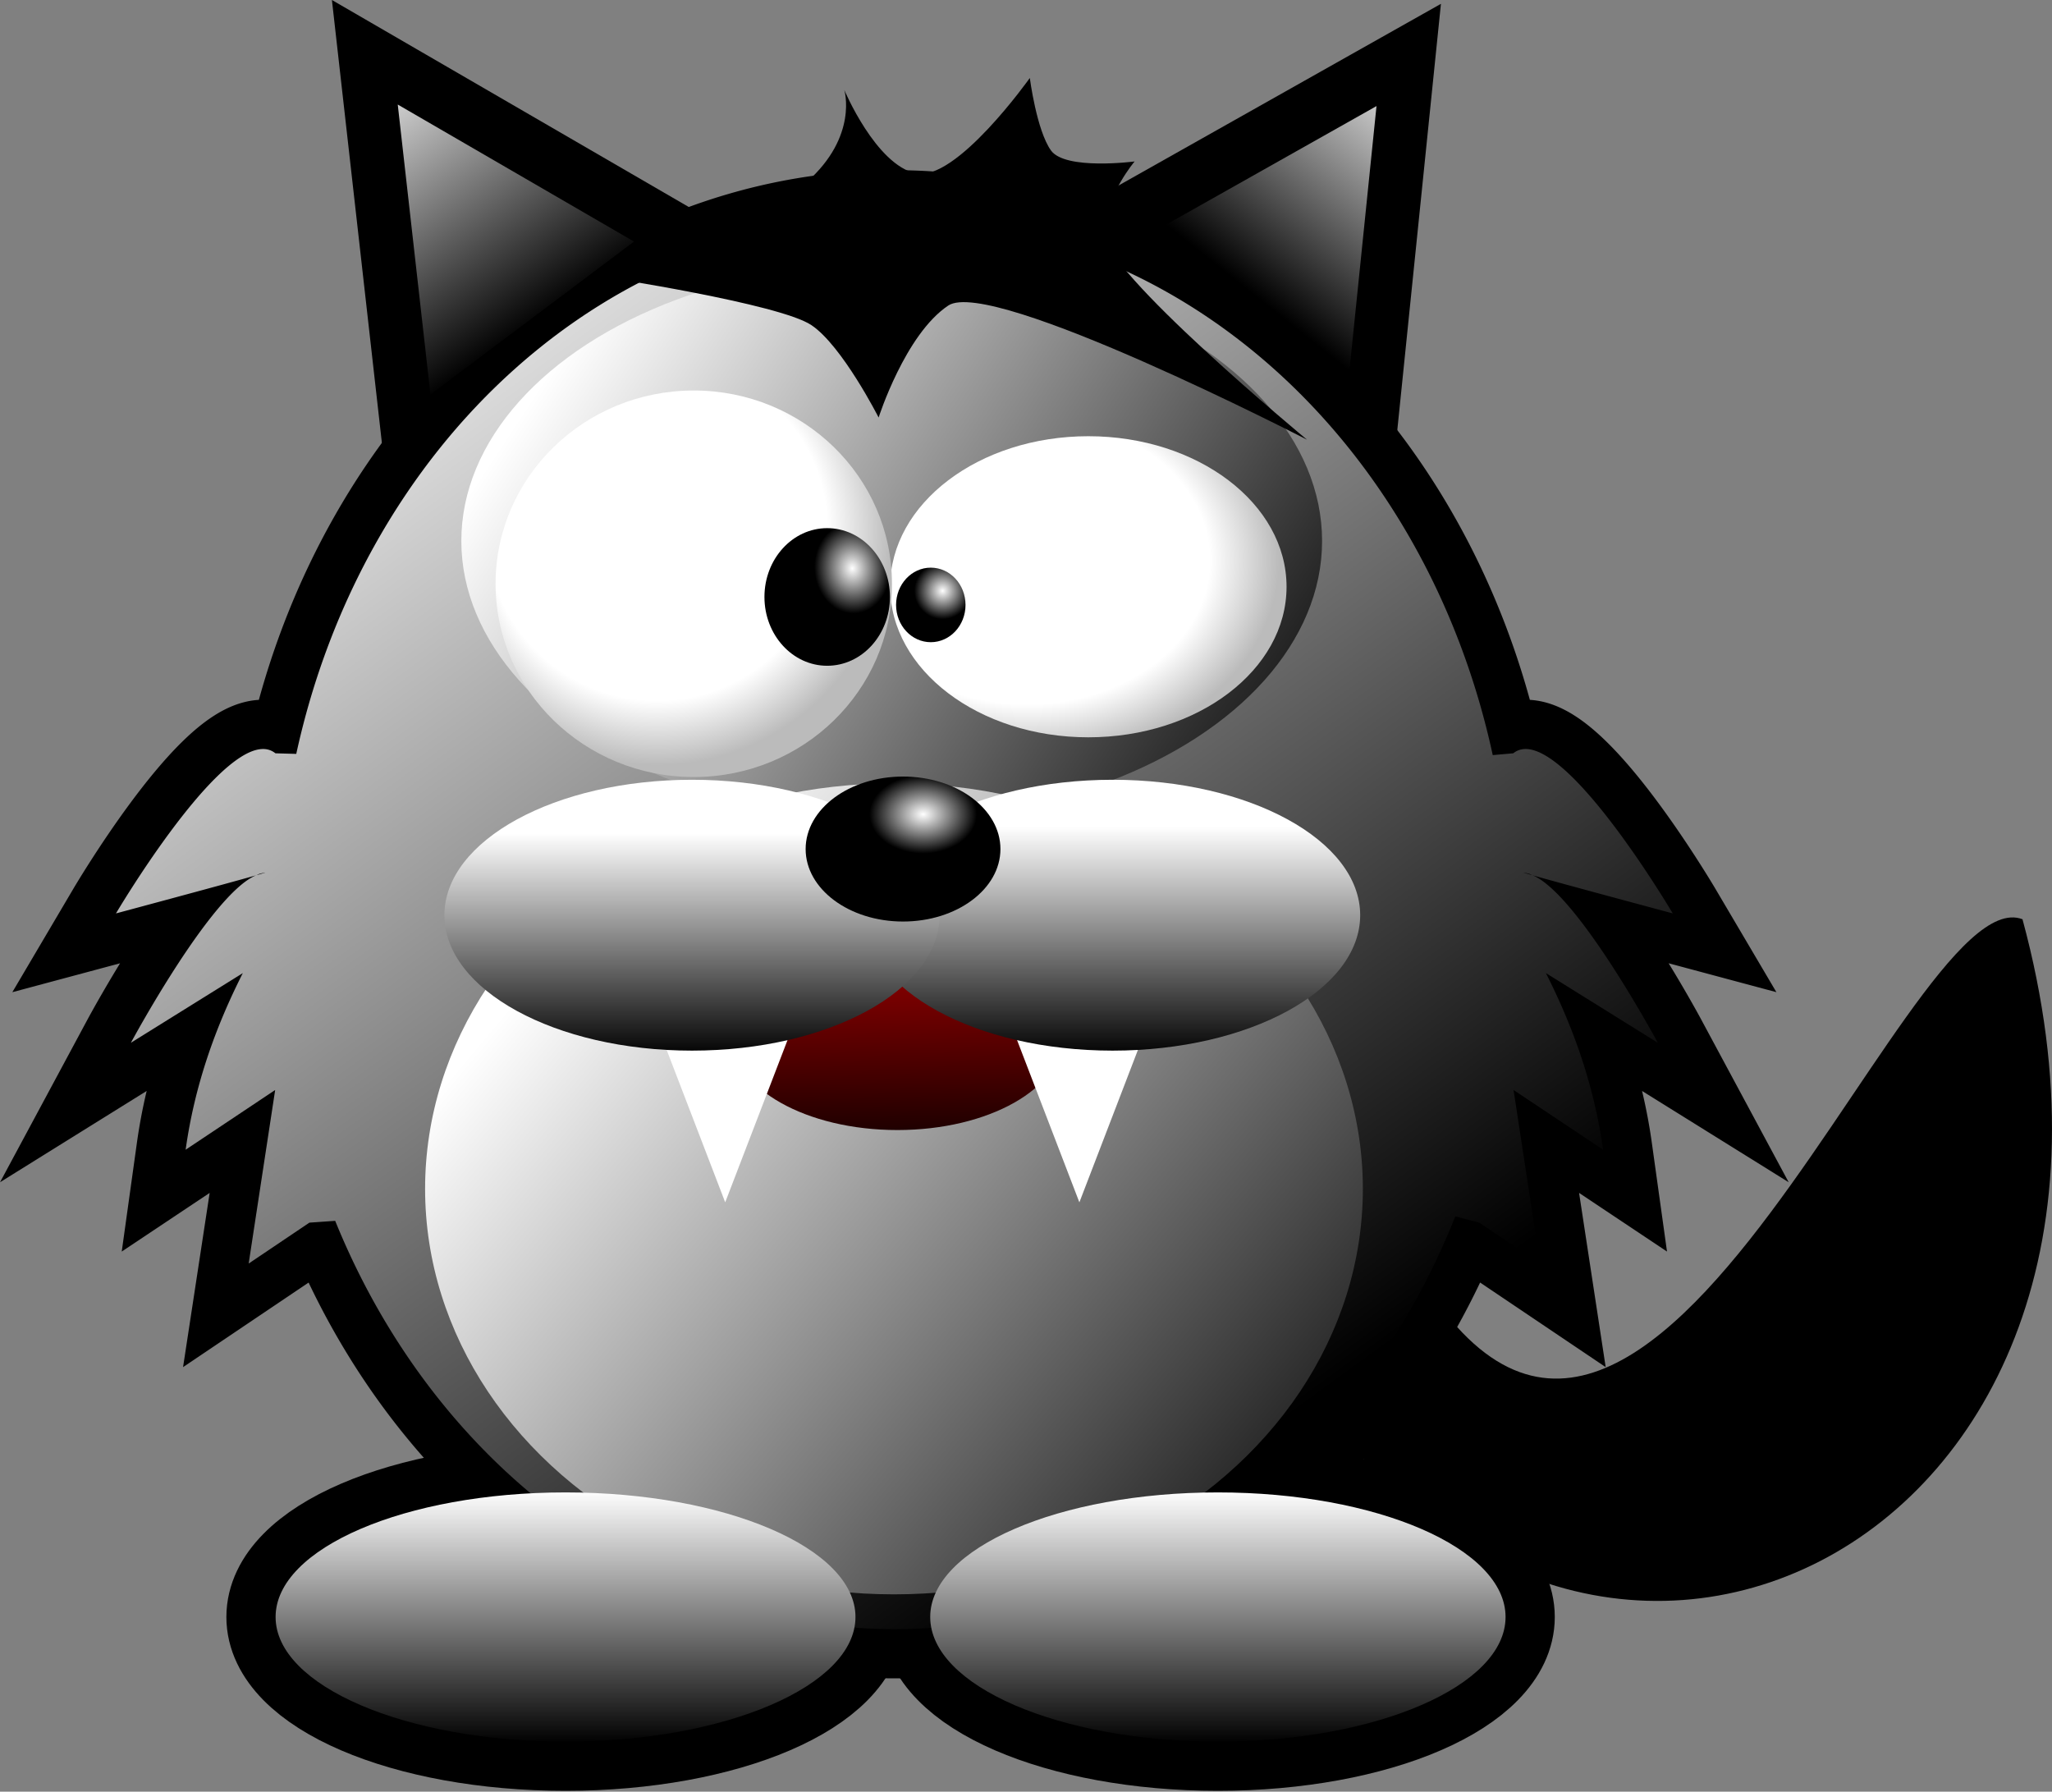 <?xml version="1.0" encoding="UTF-8" standalone="no"?>
<svg
   xmlns:dc="http://purl.org/dc/elements/1.1/"
   xmlns:cc="http://creativecommons.org/ns#"
   xmlns:rdf="http://www.w3.org/1999/02/22-rdf-syntax-ns#"
   xmlns:svg="http://www.w3.org/2000/svg"
   xmlns="http://www.w3.org/2000/svg"
   xmlns:xlink="http://www.w3.org/1999/xlink"
   xmlns:sodipodi="http://sodipodi.sourceforge.net/DTD/sodipodi-0.dtd"
   xmlns:inkscape="http://www.inkscape.org/namespaces/inkscape"
   inkscape:export-ydpi="600"
   inkscape:export-xdpi="600"
   inkscape:export-filename="C:\Documents and Settings\jmviglino\Mes documents\svg\tictac.png"
   version="1.0"
   sodipodi:docname="za-wolf.svg"
   inkscape:output_extension="org.inkscape.output.svgz.inkscape"
   inkscape:version="1.0 (4035a4fb49, 2020-05-01)"
   sodipodi:version="0.32"
   id="svg5323"
   height="127.334"
   width="145.852">
  <rect width="100%" height="100%" fill="#808080" stroke="none"/>
  <defs
     id="defs5452">
    <linearGradient
       id="linearGradient1008"
       inkscape:collect="always">
      <stop
         id="stop1004"
         offset="0"
         style="stop-color:#800000;stop-opacity:1;" />
      <stop
         id="stop1006"
         offset="1"
         style="stop-color:#000000;stop-opacity:1" />
    </linearGradient>
    <linearGradient
       id="linearGradient4370">
      <stop
         id="stop4372"
         offset="0"
         style="stop-color:#e7e7e7;stop-opacity:1;" />
      <stop
         id="stop4374"
         offset="1"
         style="stop-color:#808080;stop-opacity:1;" />
    </linearGradient>
    <linearGradient
       id="linearGradient10371">
      <stop
         style="stop-color:#ffffff;stop-opacity:1;"
         offset="0"
         id="stop10373" />
      <stop
         id="stop10377"
         offset="0.725"
         style="stop-color:#ffffff;stop-opacity:1;" />
      <stop
         style="stop-color:#bbbbbb;stop-opacity:1;"
         offset="1"
         id="stop10375" />
    </linearGradient>
    <linearGradient
       id="linearGradient7396">
      <stop
         id="stop7398"
         offset="0"
         style="stop-color:#ffffff;stop-opacity:1;" />
      <stop
         id="stop7400"
         offset="1"
         style="stop-color:#000000;stop-opacity:1;" />
    </linearGradient>
    <radialGradient
       r="14.087"
       fy="52.919"
       fx="43.378"
       cy="52.919"
       cx="43.378"
       gradientTransform="matrix(-0.01,1.29,-1.276,-0.017,108.819,-9.048)"
       gradientUnits="userSpaceOnUse"
       id="radialGradient10449"
       xlink:href="#linearGradient10371"
       inkscape:collect="always" />
    <radialGradient
       r="14.087"
       fy="44.581"
       fx="42.645"
       cy="44.581"
       cx="42.645"
       gradientTransform="matrix(-0.028,1.186,-1.186,-0.028,96.722,-4.663)"
       gradientUnits="userSpaceOnUse"
       id="radialGradient10451"
       xlink:href="#linearGradient10371"
       inkscape:collect="always" />
    <radialGradient
       r="4.91"
       fy="48.883"
       fx="57.39"
       cy="48.883"
       cx="57.39"
       gradientTransform="matrix(0.548,-0.046,0.055,0.652,23.274,19.491)"
       gradientUnits="userSpaceOnUse"
       id="radialGradient10453"
       xlink:href="#linearGradient7396"
       inkscape:collect="always" />
    <radialGradient
       r="2.918"
       fy="50.816"
       fx="63.91"
       cy="50.816"
       cx="63.91"
       gradientTransform="matrix(0.69,0,0,0.69,19.836,15.713)"
       gradientUnits="userSpaceOnUse"
       id="radialGradient10455"
       xlink:href="#linearGradient7396"
       inkscape:collect="always" />
    <radialGradient
       r="226"
       fy="284.51"
       fx="291.274"
       cy="284.51"
       cx="291.274"
       gradientTransform="matrix(0.155,0.199,-0.141,0.11,42.897,-30.948)"
       gradientUnits="userSpaceOnUse"
       id="radialGradient4561"
       xlink:href="#linearGradient4370"
       inkscape:collect="always" />
    <linearGradient
       y2="212.271"
       x2="180.833"
       y1="180.822"
       x1="137.59"
       gradientTransform="matrix(0.185,0,0,0.185,-5.894,8.253)"
       gradientUnits="userSpaceOnUse"
       id="linearGradient4563"
       xlink:href="#linearGradient4370"
       inkscape:collect="always" />
    <linearGradient
       y2="211.288"
       x2="590"
       y1="163.132"
       x1="541.516"
       gradientTransform="matrix(0.185,0,0,0.185,-5.894,8.253)"
       gradientUnits="userSpaceOnUse"
       id="linearGradient4565"
       xlink:href="#linearGradient4370"
       inkscape:collect="always" />
    <linearGradient
       y2="631.921"
       x2="201.471"
       y1="559.195"
       x1="195.575"
       gradientTransform="matrix(0.185,0,0,0.185,-5.894,8.253)"
       gradientUnits="userSpaceOnUse"
       id="linearGradient4567"
       xlink:href="#linearGradient4370"
       inkscape:collect="always" />
    <linearGradient
       y2="633.887"
       x2="518.912"
       y1="562.144"
       x1="511.05"
       gradientTransform="matrix(0.185,0,0,0.185,-5.894,8.253)"
       gradientUnits="userSpaceOnUse"
       id="linearGradient4569"
       xlink:href="#linearGradient4370"
       inkscape:collect="always" />
    <linearGradient
       y2="538.557"
       x2="328.251"
       y1="503.176"
       x1="284.026"
       gradientTransform="matrix(0.185,0,0,0.185,-5.894,8.253)"
       gradientUnits="userSpaceOnUse"
       id="linearGradient4571"
       xlink:href="#linearGradient4370"
       inkscape:collect="always" />
    <linearGradient
       y2="546.419"
       x2="456.996"
       y1="503.176"
       x1="415.719"
       gradientTransform="matrix(0.185,0,0,0.185,-5.894,8.253)"
       gradientUnits="userSpaceOnUse"
       id="linearGradient4573"
       xlink:href="#linearGradient4370"
       inkscape:collect="always" />
    <radialGradient
       r="11.367"
       fy="70.201"
       fx="61.998"
       cy="70.201"
       cx="61.998"
       gradientTransform="matrix(0.513,0,0,0.292,31.193,52.023)"
       gradientUnits="userSpaceOnUse"
       id="radialGradient4597"
       xlink:href="#linearGradient7396"
       inkscape:collect="always" />
    <linearGradient
       gradientUnits="userSpaceOnUse"
       y2="806"
       x2="238"
       y1="694"
       x1="238"
       id="linearGradient4446"
       xlink:href="#linearGradient7396"
       inkscape:collect="always" />
    <linearGradient
       gradientUnits="userSpaceOnUse"
       y2="806"
       x2="526"
       y1="694"
       x1="526"
       id="linearGradient4448"
       xlink:href="#linearGradient7396"
       inkscape:collect="always" />
    <linearGradient
       gradientTransform="translate(-0.27,0.539)"
       gradientUnits="userSpaceOnUse"
       y2="28.786"
       x2="39.211"
       y1="11.81"
       x1="28.581"
       id="linearGradient4462"
       xlink:href="#linearGradient7396"
       inkscape:collect="always" />
    <linearGradient
       gradientTransform="translate(-0.27,0.539)"
       gradientUnits="userSpaceOnUse"
       y2="26.318"
       x2="86.567"
       y1="11.971"
       x1="97.036"
       id="linearGradient4464"
       xlink:href="#linearGradient7396"
       inkscape:collect="always" />
    <linearGradient
       gradientUnits="userSpaceOnUse"
       y2="399"
       x2="573"
       y1="181.772"
       x1="243.076"
       id="linearGradient4466"
       xlink:href="#linearGradient7396"
       inkscape:collect="always" />
    <linearGradient
       gradientUnits="userSpaceOnUse"
       y2="649.5"
       x2="574.073"
       y1="104.273"
       x1="177.831"
       id="linearGradient4468"
       xlink:href="#linearGradient7396"
       inkscape:collect="always" />
    <linearGradient
       gradientUnits="userSpaceOnUse"
       y2="741"
       x2="591"
       y1="447.279"
       x1="241.279"
       id="linearGradient4470"
       xlink:href="#linearGradient7396"
       inkscape:collect="always" />
    <linearGradient
       gradientTransform="matrix(0.212,0,0,0.201,-18.279,-18.857)"
       gradientUnits="userSpaceOnUse"
       y2="489"
       x2="316"
       y1="409.937"
       x1="316"
       id="linearGradient4479"
       xlink:href="#linearGradient7396"
       inkscape:collect="always" />
    <linearGradient
       gradientTransform="matrix(0.212,0,0,0.201,-18.279,-18.857)"
       gradientUnits="userSpaceOnUse"
       y2="489"
       x2="457"
       y1="407.57"
       x1="457"
       id="linearGradient4481"
       xlink:href="#linearGradient7396"
       inkscape:collect="always" />
    <radialGradient
       r="11.367"
       fy="78.55"
       fx="80.19"
       cy="78.55"
       cx="80.19"
       gradientTransform="matrix(2.088,1.5912906e-6,0,1.523,228.454,276.024)"
       gradientUnits="userSpaceOnUse"
       id="radialGradient4483"
       xlink:href="#linearGradient7396"
       inkscape:collect="always" />
    <linearGradient
       gradientTransform="matrix(1.36,0,0,1.572,-22.798,-43.247)"
       gradientUnits="userSpaceOnUse"
       y2="83.56"
       x2="64.089"
       y1="74.641"
       x1="63.976"
       id="linearGradient1010"
       xlink:href="#linearGradient1008"
       inkscape:collect="always" />
    <linearGradient
       gradientTransform="matrix(0.161,0,0,0.161,-3.302,-3.393)"
       y2="649.5"
       x2="574.073"
       y1="104.273"
       x1="177.831"
       gradientUnits="userSpaceOnUse"
       id="linearGradient1048"
       xlink:href="#linearGradient7396"
       inkscape:collect="always" />
  </defs>
  <sodipodi:namedview
     fit-margin-bottom="0"
     fit-margin-right="0"
     fit-margin-left="0"
     fit-margin-top="0"
     inkscape:document-rotation="0"
     inkscape:window-maximized="1"
     showgrid="false"
     inkscape:current-layer="layer5"
     inkscape:window-y="-8"
     inkscape:window-x="-8"
     inkscape:cy="84.432294"
     inkscape:cx="74.245422"
     inkscape:zoom="4"
     id="base"
     pagecolor="#ffffff"
     bordercolor="#666666"
     borderopacity="1.0"
     objecttolerance="10.0"
     gridtolerance="10.0"
     guidetolerance="10.0"
     inkscape:pageopacity="0.0"
     inkscape:pageshadow="2"
     inkscape:window-width="1920"
     inkscape:window-height="1017" />
  <g
     transform="translate(3.155,-8.286)"
     style="display:inline"
     inkscape:label="fond"
     id="layer4"
     inkscape:groupmode="layer">
    <ellipse
       id="ellipse4505"
       ry="55"
       rx="127"
       cy="750"
       cx="526"
       style="display:inline;fill:none;fill-opacity:1;stroke:#000000;stroke-width:43.459;stroke-miterlimit:4;stroke-dasharray:none;stroke-opacity:1"
       transform="matrix(0.161,0,0,0.161,-1.276,2.457)" />
    <ellipse
       id="ellipse4507"
       ry="55"
       rx="128"
       cy="750"
       cx="238"
       style="display:inline;fill:none;fill-opacity:1;stroke:#000000;stroke-width:43.459;stroke-miterlimit:4;stroke-dasharray:none;stroke-opacity:1"
       transform="matrix(0.161,0,0,0.161,-1.276,2.457)" />
  </g>
  <g
     transform="translate(0.467,-4.326)"
     style="display:inline"
     inkscape:label="Chat"
     id="layer5"
     inkscape:groupmode="layer">
    <path
       id="ellipse2233-0"
       style="display:inline;fill:#000000;fill-opacity:1;stroke:#000000;stroke-width:7;stroke-miterlimit:4;stroke-dasharray:none;stroke-opacity:1"
       d="M 63.027,19.92 A 43.812,50.093 0 0 0 20.591,57.904 l -1.48,-0.041 c -0.294,-0.236 -0.632,-0.328 -1.004,-0.301 -3.596,0.267 -10.33,11.68 -10.33,11.68 0,1e-6 7.749,-2.078 9.969,-2.711 0.095,-0.038 0.195,-0.096 0.285,-0.117 0.607,-0.145 0.353,-0.065 -0.285,0.117 -3.205,1.296 -8.908,11.904 -8.908,11.904 l 7.955,-4.951 c -1.966,3.879 -3.43,8.008 -4.064,12.553 l 6.363,-4.244 -1.883,12.334 4.318,-2.908 c 0,0 1.713,-0.119 1.832,-0.127 A 43.812,50.093 0 0 0 63.103,120.107 43.812,50.093 0 0 0 102.972,90.775 l 1.707,0.443 4.318,2.908 -1.883,-12.334 6.363,4.244 c -0.634,-4.544 -2.099,-8.674 -4.064,-12.553 l 7.953,4.951 c 0,0 -5.702,-10.608 -8.906,-11.904 -0.638,-0.182 -0.892,-0.262 -0.285,-0.117 0.09,0.021 0.191,0.079 0.285,0.117 2.22,0.633 9.969,2.711 9.969,2.711 0,0 -8.198,-13.896 -11.334,-11.379 0,0 -1.358,0.12 -1.461,0.129 A 43.812,50.093 0 0 0 63.103,19.92 a 43.812,50.093 0 0 0 -0.076,0 z" />
    <path
       sodipodi:nodetypes="ccccc"
       id="path919"
       d="m 98.301,90.967 c -1.341,-1.393 -6.035,2.569 -7.428,3.91 -1.391,1.341 -1.433,3.555 -0.094,4.947 19.295,35.811 64.88,15.435 52.508,-30.167 -8.545,-3.268 -28.245,56.998 -44.987,21.31 z"
       style="color:#000000;font-style:normal;font-variant:normal;font-weight:normal;font-stretch:normal;font-size:medium;line-height:normal;font-family:sans-serif;font-variant-ligatures:normal;font-variant-position:normal;font-variant-caps:normal;font-variant-numeric:normal;font-variant-alternates:normal;font-variant-east-asian:normal;font-feature-settings:normal;font-variation-settings:normal;text-indent:0;text-align:start;text-decoration:none;text-decoration-line:none;text-decoration-style:solid;text-decoration-color:#000000;letter-spacing:normal;word-spacing:normal;text-transform:none;writing-mode:lr-tb;direction:ltr;text-orientation:mixed;dominant-baseline:auto;baseline-shift:baseline;text-anchor:start;white-space:normal;shape-padding:0;shape-margin:0;inline-size:0;clip-rule:nonzero;display:inline;overflow:visible;visibility:visible;opacity:1;isolation:auto;mix-blend-mode:normal;color-interpolation:sRGB;color-interpolation-filters:linearRGB;solid-color:#000000;solid-opacity:1;vector-effect:none;fill:#000000;fill-opacity:1;fill-rule:nonzero;stroke:none;stroke-width:7;stroke-linecap:round;stroke-linejoin:round;stroke-miterlimit:4;stroke-dasharray:none;stroke-dashoffset:0;stroke-opacity:1;color-rendering:auto;image-rendering:auto;shape-rendering:auto;text-rendering:auto;enable-background:accumulate;stop-color:#000000;stop-opacity:1" />
    <g
       transform="matrix(1.089,0,0,1.19,-5.542,-6.848)"
       id="g1014">
      <path
         style="display:inline;fill:url(#linearGradient4464);fill-opacity:1;stroke:#000000;stroke-width:3.5;stroke-miterlimit:4;stroke-dasharray:none"
         d="m 96.606,12.672 -20.617,10.631 18.04,12.403 z"
         id="path2229" />
      <path
         style="display:inline;fill:url(#linearGradient4462);fill-opacity:1;stroke:#000000;stroke-width:3.5;stroke-miterlimit:4;stroke-dasharray:none"
         d="M 28.472,12.511 49.412,23.625 31.372,36.027 Z"
         id="path2231" />
    </g>
    <path
       transform="translate(4.714,1.891)"
       d="M 58.312,18.029 A 43.812,50.093 0 0 0 15.877,56.014 l -1.48,-0.041 C 14.102,55.737 13.765,55.644 13.393,55.672 9.796,55.938 3.062,67.352 3.062,67.352 c 0,10e-7 7.749,-2.078 9.969,-2.711 0.095,-0.038 0.195,-0.096 0.285,-0.117 0.607,-0.145 0.353,-0.065 -0.285,0.117 C 9.827,65.937 4.123,76.545 4.123,76.545 L 12.078,71.594 C 10.113,75.472 8.648,79.602 8.014,84.146 l 6.363,-4.244 -1.883,12.334 4.318,-2.908 c 0,0 1.713,-0.119 1.832,-0.127 A 43.812,50.093 0 0 0 58.389,118.217 43.812,50.093 0 0 0 98.258,88.885 l 1.707,0.443 4.318,2.908 -1.883,-12.334 6.363,4.244 c -0.634,-4.544 -2.099,-8.674 -4.064,-12.553 l 7.953,4.951 c 0,0 -5.702,-10.608 -8.906,-11.904 -0.638,-0.182 -0.892,-0.262 -0.285,-0.117 0.09,0.021 0.191,0.079 0.285,0.117 2.22,0.633 9.969,2.711 9.969,2.711 0,0 -8.198,-13.896 -11.334,-11.379 0,0 -1.358,0.12 -1.461,0.129 a 43.812,50.093 0 0 0 -42.531,-38.072 43.812,50.093 0 0 0 -0.076,0 z"
       style="display:inline;fill:url(#linearGradient1048);fill-opacity:1;stroke:none;stroke-width:0.322"
       id="ellipse2233" />
    <ellipse
       id="ellipse2239"
       ry="123"
       rx="190"
       cy="275"
       cx="382"
       style="display:inline;fill:url(#linearGradient4466);fill-opacity:1;stroke:none;stroke-width:2"
       transform="matrix(0.161,0,0,0.161,1.412,-1.503)" />
    <ellipse
       id="ellipse2241"
       ry="179"
       rx="207"
       cy="561"
       cx="383"
       style="display:inline;fill:url(#linearGradient4470);fill-opacity:1;stroke:none;stroke-width:2"
       transform="matrix(0.161,0,0,0.161,1.412,-1.503)" />
    <ellipse
       id="ellipse2235"
       ry="55"
       rx="127"
       cy="750"
       cx="526"
       style="display:inline;fill:url(#linearGradient4448);fill-opacity:1;stroke:none;stroke-width:2"
       transform="matrix(0.161,0,0,0.161,1.412,-1.503)" />
    <ellipse
       id="ellipse2237"
       ry="55"
       rx="128"
       cy="750"
       cx="238"
       style="display:inline;fill:url(#linearGradient4446);fill-opacity:1;stroke:none;stroke-width:2"
       transform="matrix(0.161,0,0,0.161,1.412,-1.503)" />
    <path
       sodipodi:nodetypes="cscscscscscsc"
       id="path4509"
       d="m 42.388,23.998 c 0,0 12.535,1.907 14.817,3.434 2.191,1.467 4.779,6.568 4.779,6.568 0,0 1.888,-5.918 4.95,-7.959 3.062,-2.041 25.5,9.535 25.5,9.535 0,0 -14.662,-12.119 -14.458,-14.772 0.204,-2.654 2.203,-5.003 2.203,-5.003 0,0 -4.926,0.645 -5.947,-0.784 -1.021,-1.429 -1.502,-5.149 -1.502,-5.149 0,0 -5.235,7.394 -8.092,6.782 -2.858,-0.612 -5.095,-5.933 -5.095,-5.933 0,0 1.012,3.279 -2.662,6.545 -3.674,3.266 -14.697,6.94 -14.493,6.736 z"
       style="display:inline;fill:#000000;fill-opacity:1;fill-rule:evenodd;stroke:none;stroke-width:0.564;stroke-linecap:butt;stroke-linejoin:miter;stroke-miterlimit:4;stroke-dasharray:none;stroke-opacity:1" />
    <ellipse
       ry="6.609"
       rx="11.722"
       cy="78.03"
       cx="63.319"
       id="path1002"
       style="color:#000000;overflow:visible;fill:url(#linearGradient1010);fill-opacity:1;stroke:none;stroke-width:10.549;stroke-linecap:square;stroke-linejoin:miter;stroke-miterlimit:4;stroke-dasharray:none;stop-color:#000000" />
    <path
       id="path1018"
       d="m 69.562,72.358 6.691,17.418 6.691,-17.418 z"
       style="color:#000000;overflow:visible;fill:#ffffff;stroke-width:2.479;stroke-linecap:round;stroke-linejoin:round;stop-color:#000000" />
    <path
       id="path893"
       d="m 44.388,72.358 6.691,17.418 6.691,-17.418 z"
       style="color:#000000;overflow:visible;fill:#ffffff;stroke-width:2.479;stroke-linecap:round;stroke-linejoin:round;stop-color:#000000" />
    <g
       id="g915">
      <ellipse
         style="display:inline;fill:url(#linearGradient4481);fill-opacity:1;stroke:none;stroke-width:0.412"
         cx="78.614"
         cy="69.369"
         rx="17.598"
         ry="9.625"
         id="ellipse2247" />
      <ellipse
         style="display:inline;fill:url(#linearGradient4479);fill-opacity:1;stroke:none;stroke-width:0.412"
         cx="48.719"
         cy="69.369"
         rx="17.598"
         ry="9.625"
         id="ellipse2249" />
    </g>
    <ellipse
       id="ellipse2283"
       ry="32"
       rx="43"
       cy="411"
       cx="387"
       style="color:#000000;display:inline;overflow:visible;visibility:visible;opacity:1;fill:url(#radialGradient4483);fill-opacity:1;fill-rule:nonzero;stroke:none;stroke-width:6.829;stroke-linecap:butt;stroke-linejoin:round;stroke-miterlimit:4;stroke-dasharray:none;stroke-dashoffset:0;stroke-opacity:1;marker:none;marker-start:none;marker-mid:none;marker-end:none;enable-background:accumulate"
       transform="matrix(0.161,0,0,0.161,1.412,-1.503)" />
  </g>
  <g
     transform="translate(3.155,-8.286)"
     style="display:inline"
     inkscape:label="yeux"
     id="layer2"
     inkscape:groupmode="layer">
    <ellipse
       ry="13.735"
       rx="14.087"
       cy="48.482"
       cx="45.271"
       transform="matrix(1,0,0,0.779,28.932,12.22)"
       id="path9390"
       style="display:inline;fill:url(#radialGradient10449);fill-opacity:1;fill-rule:nonzero;stroke:none;stroke-width:0;stroke-linejoin:miter;stroke-miterlimit:4;stroke-dasharray:none;stroke-dashoffset:0;stroke-opacity:1" />
    <ellipse
       ry="13.735"
       rx="14.087"
       cy="48.482"
       cx="45.271"
       transform="translate(0.885,1.292)"
       id="path9386"
       style="fill:url(#radialGradient10451);fill-opacity:1;fill-rule:nonzero;stroke:none;stroke-width:0;stroke-linejoin:miter;stroke-miterlimit:4;stroke-dasharray:none;stroke-dashoffset:0;stroke-opacity:1" />
    <ellipse
       ry="4.89"
       rx="4.46"
       cy="50.757"
       cx="55.624"
       transform="translate(0.016,-0.045)"
       id="path8393"
       style="fill:url(#radialGradient10453);fill-opacity:1;fill-rule:nonzero;stroke:#000000;stroke-width:0;stroke-linejoin:miter;stroke-miterlimit:4;stroke-dasharray:none;stroke-dashoffset:0;stroke-opacity:1" />
    <ellipse
       ry="2.649"
       rx="2.468"
       cy="51.776"
       cx="63.095"
       transform="translate(-0.091,-0.498)"
       id="path8395"
       style="fill:url(#radialGradient10455);fill-opacity:1;fill-rule:nonzero;stroke:#000000;stroke-width:0;stroke-linejoin:miter;stroke-miterlimit:4;stroke-dasharray:none;stroke-dashoffset:0;stroke-opacity:1" />
  </g>
</svg>
